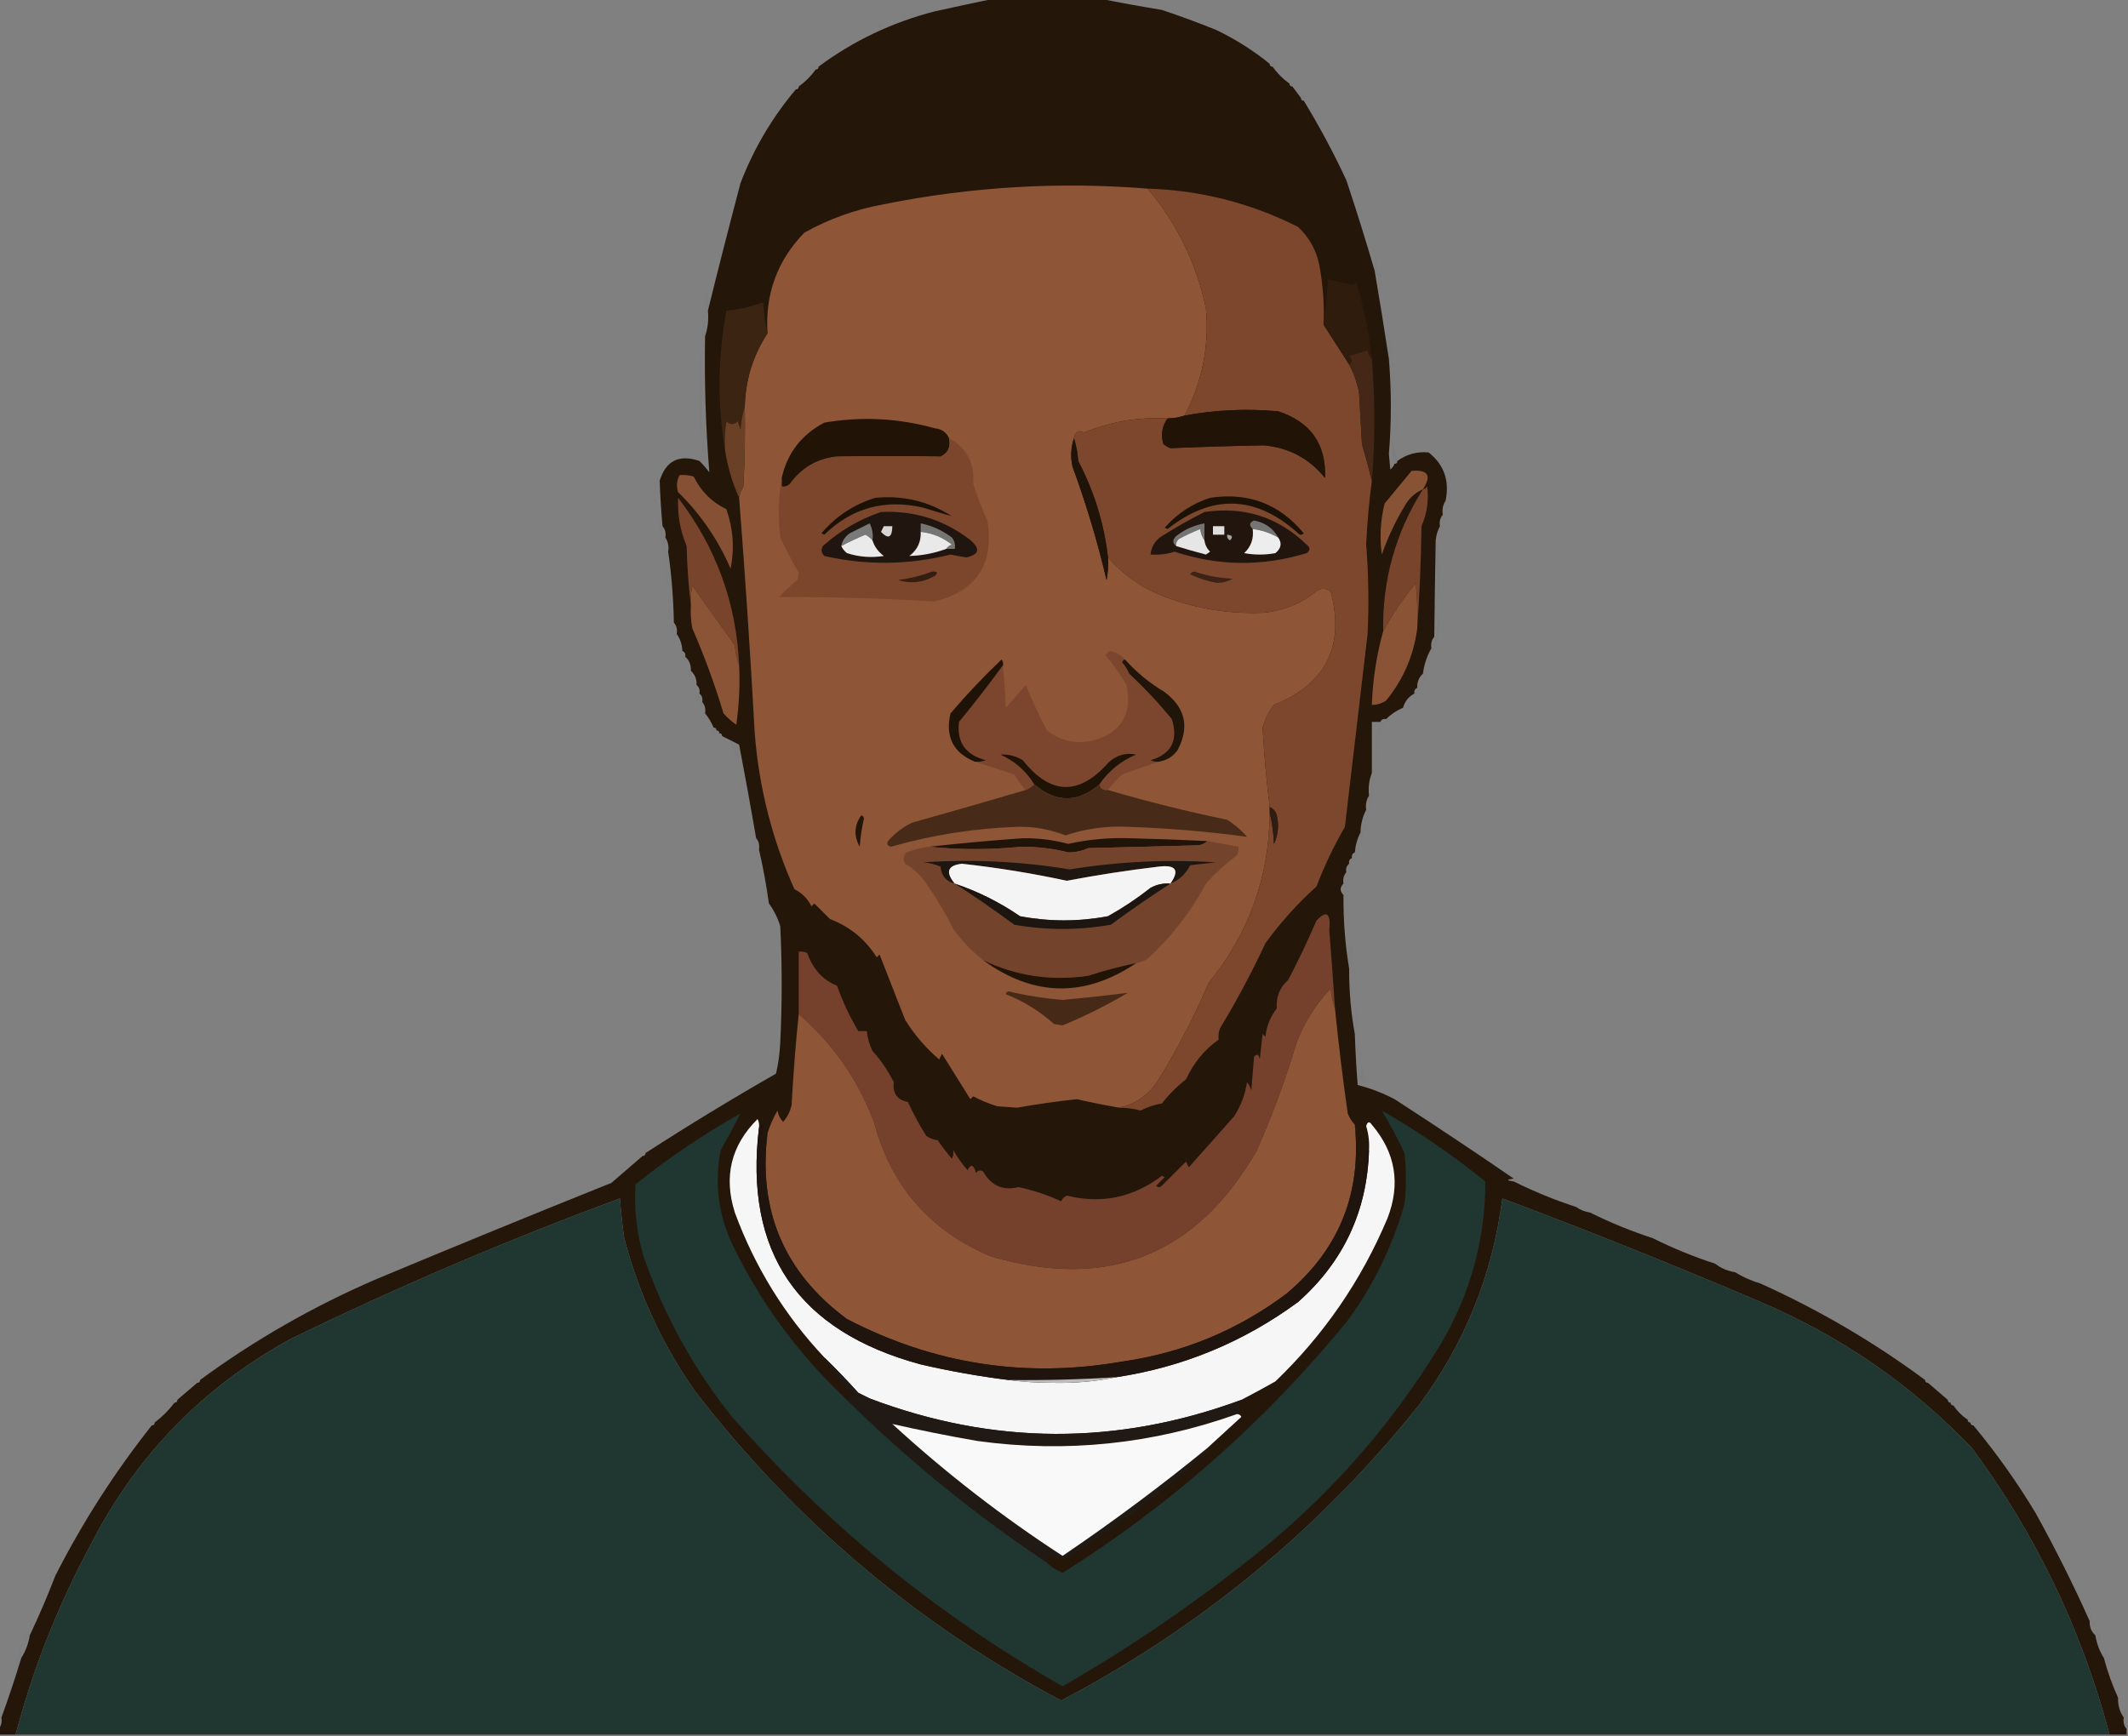 <?xml version="1.0" encoding="UTF-8"?>
<!DOCTYPE svg PUBLIC "-//W3C//DTD SVG 1.1//EN" "http://www.w3.org/Graphics/SVG/1.1/DTD/svg11.dtd">
<svg xmlns="http://www.w3.org/2000/svg" version="1.1" width="750px" height="612px" style="shape-rendering:geometricPrecision; text-rendering:geometricPrecision; image-rendering:optimizeQuality; fill-rule:evenodd; clip-rule:evenodd" xmlns:xlink="http://www.w3.org/1999/xlink">
<rect width="100%" height="100%" fill="#808080" stroke="none"/>
<g><path style="opacity:0.98" fill="#221407" d="M 350.5,-0.5 C 362.833,-0.5 375.167,-0.5 387.5,-0.5C 394.684,0.935 402.018,2.268 409.5,3.5C 415.824,5.611 422.158,7.944 428.5,10.5C 435.303,13.736 441.637,17.736 447.5,22.5C 447.5,23.167 447.833,23.5 448.5,23.5C 450.167,25.833 452.167,27.833 454.5,29.5C 454.5,30.167 454.833,30.5 455.5,30.5C 456.512,31.872 457.512,33.205 458.5,34.5C 458.5,35.167 458.833,35.5 459.5,35.5C 465.04,44.582 470.04,53.915 474.5,63.5C 478.065,74.19 481.398,84.856 484.5,95.5C 486.276,105.948 487.943,116.281 489.5,126.5C 490.43,137.675 490.43,148.842 489.5,160C 489.667,161.833 489.833,163.667 490,165.5C 490.717,164.956 491.217,164.289 491.5,163.5C 492.167,163.5 492.5,163.167 492.5,162.5C 495.762,160.12 499.429,159.12 503.5,159.5C 508.93,163.768 510.93,169.435 509.5,176.5C 508.549,177.919 508.216,179.585 508.5,181.5C 507.566,182.568 507.232,183.901 507.5,185.5C 506.698,186.952 506.198,188.618 506,190.5C 505.792,201.977 505.625,213.311 505.5,224.5C 504.566,225.568 504.232,226.901 504.5,228.5C 502.928,231.215 501.928,234.215 501.5,237.5C 500.069,238.78 499.402,240.447 499.5,242.5C 498.662,242.842 498.328,243.508 498.5,244.5C 496.457,245.579 495.124,247.246 494.5,249.5C 492.205,250.475 490.205,251.808 488.5,253.5C 487.508,253.328 486.842,253.662 486.5,254.5C 485.5,254.5 484.5,254.5 483.5,254.5C 483.5,260.5 483.5,266.5 483.5,272.5C 482.527,274.948 482.194,277.615 482.5,280.5C 481.549,281.919 481.216,283.585 481.5,285.5C 480.232,287.905 479.565,290.572 479.5,293.5C 478.388,295.599 477.721,297.933 477.5,300.5C 476.662,300.842 476.328,301.508 476.5,302.5C 475.662,302.842 475.328,303.508 475.5,304.5C 474.596,305.209 474.263,306.209 474.5,307.5C 473.566,308.568 473.232,309.901 473.5,311.5C 472.167,312.833 472.167,314.167 473.5,315.5C 473.419,324.372 474.085,333.039 475.5,341.5C 475.461,349.374 476.128,357.04 477.5,364.5C 477.701,370.509 478.034,376.509 478.5,382.5C 483,383.649 487.333,385.315 491.5,387.5C 506.408,397.158 520.408,406.491 533.5,415.5C 530.833,415.833 530.833,416.167 533.5,416.5C 540.538,420.012 547.871,423.012 555.5,425.5C 556.93,426.537 558.597,427.204 560.5,427.5C 567.538,431.012 574.871,434.012 582.5,436.5C 589.538,440.012 596.871,443.012 604.5,445.5C 606.509,447.065 608.843,448.065 611.5,448.5C 614.256,450.204 617.256,451.537 620.5,452.5C 641.08,461.787 660.414,473.12 678.5,486.5C 678.5,487.167 678.833,487.5 679.5,487.5C 681.808,489.471 684.142,491.471 686.5,493.5C 686.5,494.167 686.833,494.5 687.5,494.5C 687.5,495.167 687.833,495.5 688.5,495.5C 689.833,497.5 691.5,499.167 693.5,500.5C 693.5,501.167 693.833,501.5 694.5,501.5C 694.5,502.167 694.833,502.5 695.5,502.5C 703.643,512.301 710.976,522.634 717.5,533.5C 724.38,545.927 730.713,558.593 736.5,571.5C 736.402,573.553 737.069,575.22 738.5,576.5C 738.98,579.443 739.98,582.11 741.5,584.5C 742.792,589.382 744.459,594.048 746.5,598.5C 746.41,601.152 747.076,603.485 748.5,605.5C 748.232,607.099 748.566,608.432 749.5,609.5C 749.5,610.167 749.5,610.833 749.5,611.5C 747.5,611.5 745.5,611.5 743.5,611.5C 733.737,574.644 717.57,540.977 695,510.5C 673.747,488.262 648.914,471.096 620.5,459C 590.41,446.139 560.077,433.972 529.5,422.5C 526.026,449.427 516.192,473.76 500,495.5C 465.145,539.04 423.145,573.707 374,599.5C 323.251,572.584 280.251,536.251 245,490.5C 233.444,474.052 225.111,456.052 220,436.5C 219.335,431.844 218.835,427.177 218.5,422.5C 179.055,437.053 140.388,453.553 102.5,472C 71.561,488.939 48.061,513.105 32,544.5C 20.509,565.81 11.676,588.143 5.5,611.5C 3.5,611.5 1.5,611.5 -0.5,611.5C -0.5,610.833 -0.5,610.167 -0.5,609.5C 0.434,608.432 0.768,607.099 0.5,605.5C 3.006,598.647 5.34,591.647 7.5,584.5C 9.02,582.11 10.02,579.443 10.5,576.5C 13.742,569.673 16.742,562.673 19.5,555.5C 29.074,536.682 40.407,519.015 53.5,502.5C 54.167,502.5 54.5,502.167 54.5,501.5C 57.167,499.5 59.5,497.167 61.5,494.5C 62.167,494.5 62.5,494.167 62.5,493.5C 64.859,491.471 67.192,489.471 69.5,487.5C 70.167,487.5 70.5,487.167 70.5,486.5C 89.705,472.389 110.371,460.556 132.5,451C 160.086,439.471 187.753,428.138 215.5,417C 219.198,413.826 222.865,410.659 226.5,407.5C 227.167,407.5 227.5,407.167 227.5,406.5C 242.592,396.735 257.926,387.401 273.5,378.5C 274.323,375.023 274.823,371.356 275,367.5C 275.667,353.833 275.667,340.167 275,326.5C 274.111,323.611 272.778,320.945 271,318.5C 270.093,311.984 268.926,305.651 267.5,299.5C 267.768,297.901 267.434,296.568 266.5,295.5C 264.589,284.356 262.589,273.356 260.5,262.5C 258.574,261.514 256.574,260.514 254.5,259.5C 254.5,258.833 254.167,258.5 253.5,258.5C 253.5,257.833 253.167,257.5 252.5,257.5C 252.5,256.833 252.167,256.5 251.5,256.5C 250.737,254.632 249.737,252.965 248.5,251.5C 248.768,249.901 248.434,248.568 247.5,247.5C 247.737,246.209 247.404,245.209 246.5,244.5C 246.737,243.209 246.404,242.209 245.5,241.5C 245.598,239.447 244.931,237.78 243.5,236.5C 243.598,234.447 242.931,232.78 241.5,231.5C 241.672,230.508 241.338,229.842 240.5,229.5C 240.405,227.214 239.738,225.214 238.5,223.5C 238.768,221.901 238.434,220.568 237.5,219.5C 237.345,210.978 236.678,202.644 235.5,194.5C 235.784,192.585 235.451,190.919 234.5,189.5C 234.768,187.901 234.434,186.568 233.5,185.5C 233.02,180.178 232.687,174.845 232.5,169.5C 234.671,162.414 239.337,160.081 246.5,162.5C 247.731,163.718 248.898,165.051 250,166.5C 248.724,150.57 248.224,134.57 248.5,118.5C 249.477,115.713 249.81,112.713 249.5,109.5C 253.18,94.596 257.014,79.596 261,64.5C 265.703,52.33 272.203,41.33 280.5,31.5C 281.167,31.5 281.5,31.167 281.5,30.5C 283.833,28.833 285.833,26.833 287.5,24.5C 288.167,24.5 288.5,24.167 288.5,23.5C 300.803,14.35 314.47,7.85 329.5,4C 336.621,2.411 343.621,0.911 350.5,-0.5 Z"/></g>
<g><path style="opacity:0.012" fill="#000000" d="M 409.5,3.5 C 410.251,2.427 411.251,2.26 412.5,3C 411.552,3.483 410.552,3.649 409.5,3.5 Z"/></g>
<g><path style="opacity:0.008" fill="#190200" d="M 413.5,4.5 C 414.251,3.427 415.251,3.26 416.5,4C 415.552,4.483 414.552,4.649 413.5,4.5 Z"/></g>
<g><path style="opacity:0.016" fill="#2e0500" d="M 320.5,5.5 C 320.897,4.475 321.563,4.308 322.5,5C 321.906,5.464 321.239,5.631 320.5,5.5 Z"/></g>
<g><path style="opacity:0.016" fill="#2e0500" d="M 317.5,6.5 C 317.897,5.475 318.563,5.308 319.5,6C 318.906,6.464 318.239,6.631 317.5,6.5 Z"/></g>
<g><path style="opacity:0.016" fill="#2e0500" d="M 309.5,9.5 C 309.897,8.475 310.563,8.308 311.5,9C 310.906,9.464 310.239,9.631 309.5,9.5 Z"/></g>
<g><path style="opacity:0.01" fill="#000000" d="M 428.5,10.5 C 428.897,9.475 429.563,9.308 430.5,10C 429.906,10.464 429.239,10.631 428.5,10.5 Z"/></g>
<g><path style="opacity:0.016" fill="#000000" d="M 431.5,10.5 C 432.833,11.167 432.833,11.167 431.5,10.5 Z"/></g>
<g><path style="opacity:0.016" fill="#000000" d="M 301.5,12.5 C 302.833,13.167 302.833,13.167 301.5,12.5 Z"/></g>
<g><path style="opacity:0.016" fill="#000000" d="M 299.5,13.5 C 300.833,14.167 300.833,14.167 299.5,13.5 Z"/></g>
<g><path style="opacity:0.007" fill="#000000" d="M 447.5,22.5 C 448.497,21.288 449.497,21.454 450.5,23C 449.906,23.464 449.239,23.631 448.5,23.5C 447.833,23.5 447.5,23.167 447.5,22.5 Z"/></g>
<g><path style="opacity:0.008" fill="#000000" d="M 288.5,23.5 C 287.833,23.5 287.5,23.833 287.5,24.5C 285.025,24.253 285.025,23.587 287.5,22.5C 288.107,22.624 288.44,22.957 288.5,23.5 Z"/></g>
<g><path style="opacity:0.008" fill="#000000" d="M 455.5,30.5 C 454.833,30.5 454.5,30.167 454.5,29.5C 454.747,27.025 455.413,27.025 456.5,29.5C 456.376,30.107 456.043,30.44 455.5,30.5 Z"/></g>
<g><path style="opacity:0.008" fill="#000000" d="M 281.5,30.5 C 280.833,30.5 280.5,30.833 280.5,31.5C 279.287,30.503 279.454,29.503 281,28.5C 281.464,29.094 281.631,29.761 281.5,30.5 Z"/></g>
<g><path style="opacity:0.007" fill="#120000" d="M 459.5,35.5 C 458.833,35.5 458.5,35.167 458.5,34.5C 458.747,32.025 459.413,32.025 460.5,34.5C 460.376,35.107 460.043,35.44 459.5,35.5 Z"/></g>
<g><path style="opacity:0.014" fill="#000000" d="M 475.5,63.5 C 475.167,63.5 474.833,63.5 474.5,63.5C 474.833,60.833 475.167,60.833 475.5,63.5 Z"/></g>
<g><path style="opacity:0.016" fill="#2e0500" d="M 475.5,63.5 C 476.525,63.897 476.692,64.563 476,65.5C 475.536,64.906 475.369,64.239 475.5,63.5 Z"/></g>
<g><path style="opacity:1" fill="#8e5537" d="M 404.5,66.5 C 414.777,78.723 421.611,92.723 425,108.5C 426.249,121.934 423.749,134.6 417.5,146.5C 415.565,147.15 413.565,147.483 411.5,147.5C 401.242,146.96 391.408,148.626 382,152.5C 380.149,151.463 378.983,152.13 378.5,154.5C 377.42,157.743 377.253,161.076 378,164.5C 382.814,177.606 386.814,190.939 390,204.5C 390.497,201.854 390.664,199.187 390.5,196.5C 395.673,202.439 402.006,206.939 409.5,210C 421.104,214.539 433.104,216.539 445.5,216C 452.666,215.249 458.999,212.582 464.5,208C 466.112,207.28 467.612,207.446 469,208.5C 474.043,227.748 467.376,241.081 449,248.5C 447.139,250.888 445.806,253.554 445,256.5C 445.542,266.104 446.376,275.437 447.5,284.5C 447.5,285.167 447.5,285.833 447.5,286.5C 447.367,309.038 440.2,329.038 426,346.5C 421.08,357.961 415.413,368.961 409,379.5C 405.61,385.43 400.776,389.096 394.5,390.5C 389.476,389.629 384.476,388.629 379.5,387.5C 372.422,388.259 365.422,389.259 358.5,390.5C 356.167,390.333 353.833,390.167 351.5,390C 348.546,389.094 345.713,387.927 343,386.5C 342.667,386.833 342.333,387.167 342,387.5C 338.667,382.167 335.333,376.833 332,371.5C 331.667,372.167 331.333,372.833 331,373.5C 326.224,369.399 322.224,364.732 319,359.5C 316.018,351.877 313.018,344.21 310,336.5C 309.667,336.833 309.333,337.167 309,337.5C 304.979,331.141 299.479,326.641 292.5,324C 290.667,322.167 288.833,320.333 287,318.5C 286.667,318.833 286.333,319.167 286,319.5C 284.667,316.833 282.667,314.833 280,313.5C 272.17,296.029 267.503,277.695 266,258.5C 264.486,230.782 262.652,203.115 260.5,175.5C 260.709,174.078 261.209,172.745 262,171.5C 262.5,162.173 262.666,152.839 262.5,143.5C 262.694,134.054 265.36,125.388 270.5,117.5C 269.605,103.679 273.938,91.846 283.5,82C 292.242,77.143 301.576,73.81 311.5,72C 342.244,65.823 373.244,63.989 404.5,66.5 Z"/></g>
<g><path style="opacity:1" fill="#7d472e" d="M 404.5,66.5 C 423.188,67.088 440.854,71.588 457.5,80C 461.423,83.677 463.923,88.177 465,93.5C 466.288,100.437 466.788,107.437 466.5,114.5C 469.474,119.149 472.474,123.816 475.5,128.5C 477.154,131.628 478.321,134.961 479,138.5C 479.333,144.5 479.667,150.5 480,156.5C 481.282,160.84 482.449,165.173 483.5,169.5C 482.519,176.955 481.852,184.455 481.5,192C 482.333,202.495 482.5,212.995 482,223.5C 479.333,246.175 476.667,268.841 474,291.5C 470.086,298.254 466.752,305.254 464,312.5C 457.291,318.542 451.291,325.208 446,332.5C 441.142,342.889 435.809,352.889 430,362.5C 429.51,363.793 429.343,365.127 429.5,366.5C 424.53,369.995 420.696,374.661 418,380.5C 414.79,383.009 411.957,385.842 409.5,389C 406.819,389.458 404.319,390.291 402,391.5C 399.538,390.841 397.038,390.507 394.5,390.5C 400.776,389.096 405.61,385.43 409,379.5C 415.413,368.961 421.08,357.961 426,346.5C 440.2,329.038 447.367,309.038 447.5,286.5C 448.323,289.977 448.823,293.644 449,297.5C 450.483,294.298 450.817,290.964 450,287.5C 449.623,286.058 448.79,285.058 447.5,284.5C 446.376,275.437 445.542,266.104 445,256.5C 445.806,253.554 447.139,250.888 449,248.5C 467.376,241.081 474.043,227.748 469,208.5C 467.612,207.446 466.112,207.28 464.5,208C 458.999,212.582 452.666,215.249 445.5,216C 433.104,216.539 421.104,214.539 409.5,210C 402.006,206.939 395.673,202.439 390.5,196.5C 389.123,184.535 385.623,173.201 380,162.5C 379.817,159.635 379.317,156.969 378.5,154.5C 378.983,152.13 380.149,151.463 382,152.5C 391.408,148.626 401.242,146.96 411.5,147.5C 409.568,150.177 409.068,153.177 410,156.5C 410.75,157.126 411.584,157.626 412.5,158C 423.49,157.525 434.49,157.191 445.5,157C 454.31,157.821 461.477,161.654 467,168.5C 467.441,156.592 461.941,148.759 450.5,145C 439.312,143.987 428.312,144.487 417.5,146.5C 423.749,134.6 426.249,121.934 425,108.5C 421.611,92.723 414.777,78.723 404.5,66.5 Z"/></g>
<g><path style="opacity:0.012" fill="#190200" d="M 256.5,71.5 C 257.573,72.251 257.74,73.251 257,74.5C 256.517,73.552 256.351,72.552 256.5,71.5 Z"/></g>
<g><path style="opacity:0.012" fill="#150200" d="M 485.5,95.5 C 485.167,95.5 484.833,95.5 484.5,95.5C 484.833,90.167 485.167,90.167 485.5,95.5 Z"/></g>
<g><path style="opacity:0.008" fill="#150200" d="M 485.5,95.5 C 486.598,96.601 486.765,97.934 486,99.5C 485.51,98.207 485.343,96.873 485.5,95.5 Z"/></g>
<g><path style="opacity:0.01" fill="#150200" d="M 486.5,100.5 C 487.598,101.601 487.765,102.934 487,104.5C 486.51,103.207 486.343,101.873 486.5,100.5 Z"/></g>
<g><path style="opacity:0.016" fill="#260500" d="M 249.5,109.5 C 248.378,107.712 248.211,105.712 249,103.5C 249.495,105.473 249.662,107.473 249.5,109.5 Z"/></g>
<g><path style="opacity:1" fill="#301c0d" d="M 483.5,126.5 C 482.732,125.737 482.232,124.737 482,123.5C 479.853,124.113 477.686,124.779 475.5,125.5C 476.653,126.687 476.653,127.687 475.5,128.5C 472.474,123.816 469.474,119.149 466.5,114.5C 467.327,109.349 467.827,104.016 468,98.5C 471,99.167 474,99.833 477,100.5C 477.333,100.167 477.667,99.833 478,99.5C 480.666,108.315 482.499,117.315 483.5,126.5 Z"/></g>
<g><path style="opacity:0.01" fill="#0f0100" d="M 248.5,118.5 C 248.167,118.5 247.833,118.5 247.5,118.5C 247.833,107.833 248.167,107.833 248.5,118.5 Z"/></g>
<g><path style="opacity:0.009" fill="#140200" d="M 490.5,126.5 C 490.167,126.5 489.833,126.5 489.5,126.5C 489.833,114.5 490.167,114.5 490.5,126.5 Z"/></g>
<g><path style="opacity:1" fill="#3c2413" d="M 270.5,117.5 C 265.36,125.388 262.694,134.054 262.5,143.5C 261.683,145.969 261.183,148.635 261,151.5C 260.667,150.5 260.333,149.5 260,148.5C 258.667,149.833 257.333,149.833 256,148.5C 255.502,151.817 255.335,155.15 255.5,158.5C 252.83,142.29 252.997,125.957 256,109.5C 260.565,109.133 264.898,108.133 269,106.5C 269.177,110.356 269.677,114.023 270.5,117.5 Z"/></g>
<g><path style="opacity:0.016" fill="#240400" d="M 247.5,118.5 C 247.667,130.505 247.5,142.505 247,154.5C 246.174,142.326 246.34,130.326 247.5,118.5 Z"/></g>
<g><path style="opacity:0.01" fill="#150200" d="M 490.5,126.5 C 491.647,130.646 491.814,134.98 491,139.5C 490.501,135.179 490.334,130.846 490.5,126.5 Z"/></g>
<g><path style="opacity:1" fill="#442716" d="M 483.5,126.5 C 484.69,140.991 484.69,155.324 483.5,169.5C 482.449,165.173 481.282,160.84 480,156.5C 479.667,150.5 479.333,144.5 479,138.5C 478.321,134.961 477.154,131.628 475.5,128.5C 476.653,127.687 476.653,126.687 475.5,125.5C 477.686,124.779 479.853,124.113 482,123.5C 482.232,124.737 482.732,125.737 483.5,126.5 Z"/></g>
<g><path style="opacity:0.006" fill="#000000" d="M 491.5,140.5 C 492.648,144.981 492.815,149.648 492,154.5C 491.501,149.845 491.334,145.179 491.5,140.5 Z"/></g>
<g><path style="opacity:1" fill="#211407" d="M 411.5,147.5 C 413.565,147.483 415.565,147.15 417.5,146.5C 428.312,144.487 439.312,143.987 450.5,145C 461.941,148.759 467.441,156.592 467,168.5C 461.477,161.654 454.31,157.821 445.5,157C 434.49,157.191 423.49,157.525 412.5,158C 411.584,157.626 410.75,157.126 410,156.5C 409.068,153.177 409.568,150.177 411.5,147.5 Z"/></g>
<g><path style="opacity:1" fill="#211407" d="M 334.5,154.5 C 335.145,157.547 334.145,159.713 331.5,161C 319.174,160.74 306.841,160.74 294.5,161C 287.785,161.89 282.451,165.057 278.5,170.5C 277.675,171.386 276.675,171.719 275.5,171.5C 275.5,170.5 275.5,169.5 275.5,168.5C 277.475,159.736 282.475,153.236 290.5,149C 303.644,146.734 316.644,147.401 329.5,151C 331.881,151.223 333.547,152.39 334.5,154.5 Z"/></g>
<g><path style="opacity:1" fill="#7c462d" d="M 334.5,154.5 C 340.691,157.873 343.524,163.207 343,170.5C 344.389,174.944 346.056,179.277 348,183.5C 350.466,198.758 344.299,208.258 329.5,212C 311.146,210.925 292.812,210.425 274.5,210.5C 276.53,208.393 278.697,206.393 281,204.5C 281.167,203.667 281.333,202.833 281.5,202C 279.219,197.94 277.053,193.774 275,189.5C 274.179,182.321 274.345,175.321 275.5,168.5C 275.5,169.5 275.5,170.5 275.5,171.5C 276.675,171.719 277.675,171.386 278.5,170.5C 282.451,165.057 287.785,161.89 294.5,161C 306.841,160.74 319.174,160.74 331.5,161C 334.145,159.713 335.145,157.547 334.5,154.5 Z"/></g>
<g><path style="opacity:0.011" fill="#080000" d="M 248.5,162.5 C 247.833,162.5 247.167,162.5 246.5,162.5C 247.799,153.334 248.466,153.334 248.5,162.5 Z"/></g>
<g><path style="opacity:0.016" fill="#000000" d="M 503.5,158.5 C 504.833,159.167 504.833,159.167 503.5,158.5 Z"/></g>
<g><path style="opacity:0.008" fill="#000000" d="M 505.5,159.5 C 506.833,160.167 506.833,160.167 505.5,159.5 Z"/></g>
<g><path style="opacity:1" fill="#6a4027" d="M 262.5,143.5 C 262.666,152.839 262.5,162.173 262,171.5C 261.209,172.745 260.709,174.078 260.5,175.5C 258.072,170.133 256.405,164.466 255.5,158.5C 255.335,155.15 255.502,151.817 256,148.5C 257.333,149.833 258.667,149.833 260,148.5C 260.333,149.5 260.667,150.5 261,151.5C 261.183,148.635 261.683,145.969 262.5,143.5 Z"/></g>
<g><path style="opacity:0.02" fill="#270700" d="M 492.5,162.5 C 491.833,162.5 491.5,162.833 491.5,163.5C 490.366,161.034 490.199,158.367 491,155.5C 491.29,157.92 491.79,160.254 492.5,162.5 Z"/></g>
<g><path style="opacity:0.024" fill="#2a0000" d="M 248.5,162.5 C 249.833,163.167 249.833,163.167 248.5,162.5 Z"/></g>
<g><path style="opacity:1" fill="#885235" d="M 501.5,172.5 C 498.702,173.706 496.535,175.706 495,178.5C 491.761,183.876 489.095,189.542 487,195.5C 486.196,189.431 486.529,183.431 488,177.5C 491.167,173.667 494.333,169.833 497.5,166C 503.322,165.481 504.655,167.647 501.5,172.5 Z"/></g>
<g><path style="opacity:0.016" fill="#260500" d="M 232.5,169.5 C 232.167,169.5 231.833,169.5 231.5,169.5C 231.833,165.5 232.167,165.5 232.5,169.5 Z"/></g>
<g><path style="opacity:0.009" fill="#000000" d="M 231.5,169.5 C 231.665,172.518 231.498,175.518 231,178.5C 230.195,175.304 230.362,172.304 231.5,169.5 Z"/></g>
<g><path style="opacity:1" fill="#865034" d="M 239.5,167.5 C 241.199,167.34 242.866,167.506 244.5,168C 247,173.167 250.833,177 256,179.5C 258.413,186.372 258.913,193.372 257.5,200.5C 253.1,190.27 246.933,181.27 239,173.5C 238.322,171.402 238.489,169.402 239.5,167.5 Z"/></g>
<g><path style="opacity:0.01" fill="#0c0100" d="M 510.5,176.5 C 510.335,173.15 510.502,169.817 511,166.5C 511.808,170.027 511.641,173.36 510.5,176.5 Z"/></g>
<g><path style="opacity:1" fill="#78442c" d="M 499.5,221.5 C 499.666,216.156 499.499,210.823 499,205.5C 494.648,210.887 490.815,216.553 487.5,222.5C 487.187,204.416 491.854,187.749 501.5,172.5C 502.117,172.389 502.617,172.056 503,171.5C 503.629,176.328 502.962,180.995 501,185.5C 500.831,197.674 500.331,209.674 499.5,221.5 Z"/></g>
<g><path style="opacity:0.009" fill="#150200" d="M 509.5,176.5 C 509.833,176.5 510.167,176.5 510.5,176.5C 510.784,178.415 510.451,180.081 509.5,181.5C 509.5,179.833 509.5,178.167 509.5,176.5 Z"/></g>
<g><path style="opacity:1" fill="#79442c" d="M 260.5,234.5 C 259.686,232.369 259.186,230.036 259,227.5C 254,220.5 249,213.5 244,206.5C 243.503,208.81 243.337,211.143 243.5,213.5C 242.671,206.679 242.171,199.679 242,192.5C 239.718,187.088 238.718,181.421 239,175.5C 252.382,192.925 259.548,212.592 260.5,234.5 Z"/></g>
<g><path style="opacity:1" fill="#1c1105" d="M 308.5,175.5 C 318.303,174.559 327.303,176.725 335.5,182C 332.265,181.071 328.932,180.071 325.5,179C 312.009,175.807 300.342,178.973 290.5,188.5C 290.167,188.333 289.833,188.167 289.5,188C 294.706,181.933 301.039,177.766 308.5,175.5 Z"/></g>
<g><path style="opacity:1" fill="#1b1105" d="M 426.5,175.5 C 439.926,173.473 450.926,177.639 459.5,188C 458.833,188.667 458.167,188.667 457.5,188C 442.563,174.581 427.23,174.081 411.5,186.5C 411.167,186.333 410.833,186.167 410.5,186C 414.977,180.992 420.31,177.492 426.5,175.5 Z"/></g>
<g><path style="opacity:1" fill="#21160f" d="M 310.5,180.5 C 321.972,179.935 332.305,183.102 341.5,190C 345.678,193.33 345.345,195.497 340.5,196.5C 338.657,196.221 336.823,195.887 335,195.5C 320.192,199.196 305.359,199.363 290.5,196C 289.483,194.951 289.316,193.784 290,192.5C 296.101,187.04 302.935,183.04 310.5,180.5 Z"/></g>
<g><path style="opacity:1" fill="#21150e" d="M 424.5,180.5 C 438.467,178.434 450.467,182.268 460.5,192C 461.833,193 461.833,194 460.5,195C 444.893,199.755 429.393,199.588 414,194.5C 411.23,195.348 408.397,195.681 405.5,195.5C 405.744,192.737 407.077,190.571 409.5,189C 414.411,185.903 419.411,183.069 424.5,180.5 Z"/></g>
<g><path style="opacity:0.009" fill="#0a0000" d="M 232.5,185.5 C 231.378,183.712 231.211,181.712 232,179.5C 232.495,181.473 232.662,183.473 232.5,185.5 Z"/></g>
<g><path style="opacity:0.008" fill="#170200" d="M 508.5,181.5 C 508.833,181.5 509.167,181.5 509.5,181.5C 509.768,183.099 509.434,184.432 508.5,185.5C 508.5,184.167 508.5,182.833 508.5,181.5 Z"/></g>
<g><path style="opacity:1" fill="#201408" d="M 378.5,154.5 C 379.317,156.969 379.817,159.635 380,162.5C 385.623,173.201 389.123,184.535 390.5,196.5C 390.664,199.187 390.497,201.854 390,204.5C 386.814,190.939 382.814,177.606 378,164.5C 377.253,161.076 377.42,157.743 378.5,154.5 Z"/></g>
<g><path style="opacity:1" fill="#757474" d="M 424.5,190.5 C 423.71,189.391 423.21,188.058 423,186.5C 420.455,187.522 417.955,188.688 415.5,190C 414.748,190.671 414.414,191.504 414.5,192.5C 413.209,191.458 413.209,190.292 414.5,189C 417.48,186.676 420.813,185.176 424.5,184.5C 424.5,186.5 424.5,188.5 424.5,190.5 Z"/></g>
<g><path style="opacity:1" fill="#dfdede" d="M 427.5,185.5 C 428.833,185.5 430.167,185.5 431.5,185.5C 431.5,186.5 431.5,187.5 431.5,188.5C 430.167,188.5 428.833,188.5 427.5,188.5C 427.5,187.5 427.5,186.5 427.5,185.5 Z"/></g>
<g><path style="opacity:1" fill="#757574" d="M 450.5,189.5 C 447.715,187.905 444.715,186.905 441.5,186.5C 440.15,185.176 440.317,184.176 442,183.5C 445.884,184.246 448.717,186.246 450.5,189.5 Z"/></g>
<g><path style="opacity:1" fill="#d7d6d5" d="M 311.5,185.5 C 312.5,185.5 313.5,185.5 314.5,185.5C 314.426,189.541 313.093,190.208 310.5,187.5C 310.863,186.817 311.196,186.15 311.5,185.5 Z"/></g>
<g><path style="opacity:1" fill="#757574" d="M 333.5,193.5 C 333.918,192.778 334.584,192.278 335.5,192C 332.269,189.442 328.602,187.942 324.5,187.5C 324.5,186.5 324.5,185.5 324.5,184.5C 328.522,185.343 332.188,187.01 335.5,189.5C 336.429,190.689 336.762,192.022 336.5,193.5C 335.5,193.5 334.5,193.5 333.5,193.5 Z"/></g>
<g><path style="opacity:1" fill="#eeeded" d="M 441.5,186.5 C 444.715,186.905 447.715,187.905 450.5,189.5C 451.887,191.489 451.553,193.322 449.5,195C 445.833,195.667 442.167,195.667 438.5,195C 440.93,192.695 441.93,189.862 441.5,186.5 Z"/></g>
<g><path style="opacity:0.012" fill="#170200" d="M 232.5,185.5 C 232.833,185.5 233.167,185.5 233.5,185.5C 233.5,186.833 233.5,188.167 233.5,189.5C 232.566,188.432 232.232,187.099 232.5,185.5 Z"/></g>
<g><path style="opacity:1" fill="#7a7a7a" d="M 307.5,190.5 C 306.844,189.722 306.011,189.056 305,188.5C 302.08,189.711 299.247,191.044 296.5,192.5C 296.859,190.629 297.859,189.129 299.5,188C 301.833,186.833 304.167,185.667 306.5,184.5C 307.466,186.396 307.799,188.396 307.5,190.5 Z"/></g>
<g><path style="opacity:1" fill="#e6e6e6" d="M 424.5,190.5 C 424.703,192.044 425.37,193.378 426.5,194.5C 426,194.833 425.5,195.167 425,195.5C 421.459,194.574 417.959,193.574 414.5,192.5C 414.414,191.504 414.748,190.671 415.5,190C 417.955,188.688 420.455,187.522 423,186.5C 423.21,188.058 423.71,189.391 424.5,190.5 Z"/></g>
<g><path style="opacity:0.009" fill="#150200" d="M 507.5,185.5 C 507.833,185.5 508.167,185.5 508.5,185.5C 508.167,192.167 507.833,192.167 507.5,185.5 Z"/></g>
<g><path style="opacity:1" fill="#eaeaea" d="M 307.5,190.5 C 308.203,192.716 309.536,194.549 311.5,196C 307.095,196.696 302.761,196.363 298.5,195C 297.619,194.292 296.953,193.458 296.5,192.5C 299.247,191.044 302.08,189.711 305,188.5C 306.011,189.056 306.844,189.722 307.5,190.5 Z"/></g>
<g><path style="opacity:1" fill="#e9e9e9" d="M 324.5,187.5 C 328.602,187.942 332.269,189.442 335.5,192C 334.584,192.278 333.918,192.778 333.5,193.5C 329.276,195.045 324.943,195.878 320.5,196C 323.321,193.859 324.654,191.025 324.5,187.5 Z"/></g>
<g><path style="opacity:1" fill="#a5a3a2" d="M 432.5,188.5 C 434.337,188.639 434.67,189.306 433.5,190.5C 432.702,190.043 432.369,189.376 432.5,188.5 Z"/></g>
<g><path style="opacity:0.009" fill="#150200" d="M 233.5,189.5 C 233.833,189.5 234.167,189.5 234.5,189.5C 234.5,191.167 234.5,192.833 234.5,194.5C 233.549,193.081 233.216,191.415 233.5,189.5 Z"/></g>
<g><path style="opacity:0.016" fill="#2d0500" d="M 506.5,191.5 C 507.655,198.321 507.821,205.321 507,212.5C 506.5,205.508 506.334,198.508 506.5,191.5 Z"/></g>
<g><path style="opacity:0.011" fill="#110100" d="M 234.5,194.5 C 234.833,194.5 235.167,194.5 235.5,194.5C 235.167,213.167 234.833,213.167 234.5,194.5 Z"/></g>
<g><path style="opacity:1" fill="#341e11" d="M 328.5,201.5 C 330.379,201.393 330.712,201.893 329.5,203C 325.363,205.392 321.03,205.892 316.5,204.5C 320.745,203.935 324.745,202.935 328.5,201.5 Z"/></g>
<g><path style="opacity:1" fill="#3c2315" d="M 419.5,202.5 C 419.735,201.903 420.235,201.57 421,201.5C 425.368,202.986 429.868,203.819 434.5,204C 432.801,204.958 430.967,205.458 429,205.5C 425.688,204.926 422.522,203.926 419.5,202.5 Z"/></g>
<g><path style="opacity:1" fill="#8a5336" d="M 499.5,221.5 C 498.253,231.084 494.586,239.584 488.5,247C 486.975,248.009 485.308,248.509 483.5,248.5C 483.813,239.641 485.146,230.974 487.5,222.5C 490.815,216.553 494.648,210.887 499,205.5C 499.499,210.823 499.666,216.156 499.5,221.5 Z"/></g>
<g><path style="opacity:1" fill="#8c5436" d="M 260.5,234.5 C 260.83,241.532 260.497,248.532 259.5,255.5C 257.851,254.352 256.351,253.019 255,251.5C 251.932,241.297 248.265,231.297 244,221.5C 243.503,218.854 243.336,216.187 243.5,213.5C 243.337,211.143 243.503,208.81 244,206.5C 249,213.5 254,220.5 259,227.5C 259.186,230.036 259.686,232.369 260.5,234.5 Z"/></g>
<g><path style="opacity:0.01" fill="#080000" d="M 235.5,209.5 C 236.638,212.304 236.805,215.304 236,218.5C 235.502,215.518 235.335,212.518 235.5,209.5 Z"/></g>
<g><path style="opacity:0.016" fill="#240400" d="M 506.5,224.5 C 506.336,221.813 506.503,219.146 507,216.5C 507.801,219.367 507.634,222.034 506.5,224.5 Z"/></g>
<g><path style="opacity:0.012" fill="#170200" d="M 237.5,219.5 C 237.5,220.833 237.5,222.167 237.5,223.5C 236.167,222.167 236.167,220.833 237.5,219.5 Z"/></g>
<g><path style="opacity:0.016" fill="#260500" d="M 237.5,223.5 C 237.833,223.5 238.167,223.5 238.5,223.5C 238.167,227.5 237.833,227.5 237.5,223.5 Z"/></g>
<g><path style="opacity:0.012" fill="#170200" d="M 505.5,224.5 C 505.833,224.5 506.167,224.5 506.5,224.5C 506.768,226.099 506.434,227.432 505.5,228.5C 505.5,227.167 505.5,225.833 505.5,224.5 Z"/></g>
<g><path style="opacity:0.02" fill="#210100" d="M 504.5,228.5 C 504.833,228.5 505.167,228.5 505.5,228.5C 505.167,232.5 504.833,232.5 504.5,228.5 Z"/></g>
<g><path style="opacity:0.008" fill="#190000" d="M 240.5,229.5 C 240.5,230.167 240.5,230.833 240.5,231.5C 239.167,230.833 239.167,230.167 240.5,229.5 Z"/></g>
<g><path style="opacity:1" fill="#7c462e" d="M 396.5,232.5 C 395.957,232.56 395.624,232.893 395.5,233.5C 396.531,234.7 397.365,236.034 398,237.5C 403.367,242.532 408.367,247.865 413,253.5C 415.336,260.999 412.836,265.832 405.5,268C 406.448,268.483 407.448,268.649 408.5,268.5C 404.26,269.93 399.927,271.43 395.5,273C 393.627,274.704 391.96,276.537 390.5,278.5C 388.821,278.715 387.821,278.048 387.5,276.5C 390.774,271.73 395.107,268.23 400.5,266C 396.671,265.242 393.338,266.242 390.5,269C 380.183,280.561 370.183,280.228 360.5,268C 357.976,266.487 355.309,265.82 352.5,266C 357.634,268.306 361.634,271.806 364.5,276.5C 363.71,277.401 362.71,278.068 361.5,278.5C 359.998,276.825 358.665,274.992 357.5,273C 352.712,271.457 348.046,269.957 343.5,268.5C 344.873,268.657 346.207,268.49 347.5,268C 340.334,266.186 337.167,261.686 338,254.5C 343.413,247.933 348.579,241.267 353.5,234.5C 353.939,239.466 354.272,244.466 354.5,249.5C 356.833,246.833 359.167,244.167 361.5,241.5C 363.697,246.857 366.197,252.19 369,257.5C 373.861,261.284 379.361,262.451 385.5,261C 395.356,258.128 399.189,251.628 397,241.5C 394.888,237.722 392.388,234.222 389.5,231C 390,230.5 390.5,230 391,229.5C 393.326,229.88 395.159,230.88 396.5,232.5 Z"/></g>
<g><path style="opacity:0.012" fill="#000000" d="M 240.5,231.5 C 240.833,231.5 241.167,231.5 241.5,231.5C 241.167,234.167 240.833,234.167 240.5,231.5 Z"/></g>
<g><path style="opacity:0.012" fill="#1e0300" d="M 503.5,232.5 C 504.525,232.897 504.692,233.563 504,234.5C 503.536,233.906 503.369,233.239 503.5,232.5 Z"/></g>
<g><path style="opacity:0.004" fill="#1e0300" d="M 242.5,236.5 C 241.475,236.103 241.308,235.437 242,234.5C 242.464,235.094 242.631,235.761 242.5,236.5 Z"/></g>
<g><path style="opacity:0.008" fill="#190000" d="M 502.5,237.5 C 502.369,236.761 502.536,236.094 503,235.5C 503.692,236.437 503.525,237.103 502.5,237.5 Z"/></g>
<g><path style="opacity:0.012" fill="#1e0300" d="M 242.5,236.5 C 242.833,236.5 243.167,236.5 243.5,236.5C 243.167,239.167 242.833,239.167 242.5,236.5 Z"/></g>
<g><path style="opacity:0.014" fill="#000000" d="M 501.5,237.5 C 501.833,237.5 502.167,237.5 502.5,237.5C 502.167,240.167 501.833,240.167 501.5,237.5 Z"/></g>
<g><path style="opacity:0.014" fill="#000000" d="M 245.5,241.5 C 245.631,242.239 245.464,242.906 245,243.5C 244.308,242.563 244.475,241.897 245.5,241.5 Z"/></g>
<g><path style="opacity:0.004" fill="#1e0300" d="M 500.5,242.5 C 500.369,241.761 500.536,241.094 501,240.5C 501.692,241.437 501.525,242.103 500.5,242.5 Z"/></g>
<g><path style="opacity:1" fill="#211408" d="M 396.5,232.5 C 400.544,237.031 405.211,240.865 410.5,244C 417.819,249.569 419.319,256.402 415,264.5C 413.362,266.734 411.195,268.067 408.5,268.5C 407.448,268.649 406.448,268.483 405.5,268C 412.836,265.832 415.336,260.999 413,253.5C 408.367,247.865 403.367,242.532 398,237.5C 397.365,236.034 396.531,234.7 395.5,233.5C 395.624,232.893 395.957,232.56 396.5,232.5 Z"/></g>
<g><path style="opacity:0.004" fill="#190000" d="M 499.5,242.5 C 499.833,242.5 500.167,242.5 500.5,242.5C 500.672,243.492 500.338,244.158 499.5,244.5C 499.5,243.833 499.5,243.167 499.5,242.5 Z"/></g>
<g><path style="opacity:1" fill="#1f1307" d="M 353.5,234.5 C 348.579,241.267 343.413,247.933 338,254.5C 337.167,261.686 340.334,266.186 347.5,268C 346.207,268.49 344.873,268.657 343.5,268.5C 335.92,265.34 333.086,259.673 335,251.5C 340.69,244.812 346.69,238.478 353,232.5C 353.464,233.094 353.631,233.761 353.5,234.5 Z"/></g>
<g><path style="opacity:0.016" fill="#000000" d="M 498.5,244.5 C 498.833,244.5 499.167,244.5 499.5,244.5C 499.315,245.17 498.981,245.17 498.5,244.5 Z"/></g>
<g><path style="opacity:0.008" fill="#190200" d="M 246.5,244.5 C 246.5,245.5 246.5,246.5 246.5,247.5C 245.167,246.5 245.167,245.5 246.5,244.5 Z"/></g>
<g><path style="opacity:0.008" fill="#170200" d="M 246.5,247.5 C 246.833,247.5 247.167,247.5 247.5,247.5C 247.5,248.833 247.5,250.167 247.5,251.5C 246.566,250.432 246.232,249.099 246.5,247.5 Z"/></g>
<g><path style="opacity:0.016" fill="#3f0000" d="M 494.5,249.5 C 495.833,250.167 495.833,250.167 494.5,249.5 Z"/></g>
<g><path style="opacity:0.008" fill="#1e0300" d="M 247.5,251.5 C 247.833,251.5 248.167,251.5 248.5,251.5C 248.167,254.167 247.833,254.167 247.5,251.5 Z"/></g>
<g><path style="opacity:0.01" fill="#000000" d="M 488.5,254.5 C 488.5,254.167 488.5,253.833 488.5,253.5C 491.167,253.833 491.167,254.167 488.5,254.5 Z"/></g>
<g><path style="opacity:0.014" fill="#000000" d="M 486.5,255.5 C 486.5,255.167 486.5,254.833 486.5,254.5C 487.167,254.5 487.833,254.5 488.5,254.5C 488.158,255.338 487.492,255.672 486.5,255.5 Z"/></g>
<g><path style="opacity:0.007" fill="#000000" d="M 251.5,256.5 C 252.167,256.5 252.5,256.833 252.5,257.5C 253.167,257.5 253.5,257.833 253.5,258.5C 254.167,258.5 254.5,258.833 254.5,259.5C 252.732,260.507 251.399,259.841 250.5,257.5C 250.624,256.893 250.957,256.56 251.5,256.5 Z"/></g>
<g><path style="opacity:0.012" fill="#1b0200" d="M 260.5,262.5 C 260.663,264.857 260.497,267.19 260,269.5C 259.933,266.953 259.099,264.786 257.5,263C 258.448,262.517 259.448,262.351 260.5,262.5 Z"/></g>
<g><path style="opacity:0.01" fill="#190200" d="M 486.5,255.5 C 485.715,260.752 485.215,266.085 485,271.5C 484.833,268.833 484.667,266.167 484.5,263.5C 484.522,260.41 485.188,257.743 486.5,255.5 Z"/></g>
<g><path style="opacity:0.01" fill="#170200" d="M 483.5,272.5 C 484.833,275.167 484.833,277.833 483.5,280.5C 483.5,277.833 483.5,275.167 483.5,272.5 Z"/></g>
<g><path style="opacity:1" fill="#1f1306" d="M 387.5,276.5 C 379.846,283.081 372.179,283.081 364.5,276.5C 361.634,271.806 357.634,268.306 352.5,266C 355.309,265.82 357.976,266.487 360.5,268C 370.183,280.228 380.183,280.561 390.5,269C 393.338,266.242 396.671,265.242 400.5,266C 395.107,268.23 390.774,271.73 387.5,276.5 Z"/></g>
<g><path style="opacity:1" fill="#482a18" d="M 364.5,276.5 C 372.179,283.081 379.846,283.081 387.5,276.5C 387.821,278.048 388.821,278.715 390.5,278.5C 404.235,282.553 418.235,286.053 432.5,289C 435.128,290.626 437.461,292.626 439.5,295C 425.774,293.145 411.941,291.978 398,291.5C 390.29,291.062 382.79,292.062 375.5,294.5C 369.893,292.279 364.06,291.279 358,291.5C 343.041,292.065 328.375,294.399 314,298.5C 312.743,298.15 312.409,297.483 313,296.5C 315.383,293.727 318.217,291.561 321.5,290C 334.865,286.267 348.198,282.434 361.5,278.5C 362.71,278.068 363.71,277.401 364.5,276.5 Z"/></g>
<g><path style="opacity:0.008" fill="#1b0300" d="M 482.5,280.5 C 482.833,280.5 483.167,280.5 483.5,280.5C 483.784,282.415 483.451,284.081 482.5,285.5C 482.5,283.833 482.5,282.167 482.5,280.5 Z"/></g>
<g><path style="opacity:0.012" fill="#170200" d="M 481.5,285.5 C 481.833,285.5 482.167,285.5 482.5,285.5C 482.167,290.833 481.833,290.833 481.5,285.5 Z"/></g>
<g><path style="opacity:1" fill="#2f1c12" d="M 447.5,284.5 C 448.79,285.058 449.623,286.058 450,287.5C 450.817,290.964 450.483,294.298 449,297.5C 448.823,293.644 448.323,289.977 447.5,286.5C 447.5,285.833 447.5,285.167 447.5,284.5 Z"/></g>
<g><path style="opacity:0.012" fill="#190200" d="M 480.5,293.5 C 480.351,292.448 480.517,291.448 481,290.5C 481.74,291.749 481.573,292.749 480.5,293.5 Z"/></g>
<g><path style="opacity:1" fill="#23150a" d="M 303.5,287.5 C 304.043,287.56 304.376,287.893 304.5,288.5C 303.746,291.777 303.246,295.11 303,298.5C 300.868,294.686 301.035,291.019 303.5,287.5 Z"/></g>
<g><path style="opacity:0.012" fill="#170200" d="M 479.5,293.5 C 479.833,293.5 480.167,293.5 480.5,293.5C 480.167,298.833 479.833,298.833 479.5,293.5 Z"/></g>
<g><path style="opacity:0.01" fill="#170200" d="M 266.5,295.5 C 266.5,296.833 266.5,298.167 266.5,299.5C 265.167,298.167 265.167,296.833 266.5,295.5 Z"/></g>
<g><path style="opacity:1" fill="#201408" d="M 425.5,296.5 C 424.737,297.268 423.737,297.768 422.5,298C 409.5,298.333 396.5,298.667 383.5,299C 381.298,300.022 378.965,300.522 376.5,300.5C 371.099,299.152 365.599,298.485 360,298.5C 349.002,299.611 338.169,299.611 327.5,298.5C 338.473,297.281 349.473,296.281 360.5,295.5C 365.931,295.431 371.264,296.098 376.5,297.5C 383.533,295.935 390.699,295.269 398,295.5C 407.175,295.722 416.341,296.056 425.5,296.5 Z"/></g>
<g><path style="opacity:0.008" fill="#1e0300" d="M 478.5,300.5 C 478.369,299.761 478.536,299.094 479,298.5C 479.692,299.437 479.525,300.103 478.5,300.5 Z"/></g>
<g><path style="opacity:0.01" fill="#000000" d="M 477.5,300.5 C 477.833,300.5 478.167,300.5 478.5,300.5C 478.672,301.492 478.338,302.158 477.5,302.5C 477.5,301.833 477.5,301.167 477.5,300.5 Z"/></g>
<g><path style="opacity:0.008" fill="#180100" d="M 266.5,299.5 C 266.833,299.5 267.167,299.5 267.5,299.5C 267.167,306.167 266.833,306.167 266.5,299.5 Z"/></g>
<g><path style="opacity:1" fill="#74432c" d="M 425.5,296.5 C 429.167,297.167 432.833,297.833 436.5,298.5C 436.649,299.552 436.483,300.552 436,301.5C 432.034,304.464 428.367,307.797 425,311.5C 419.697,321.476 412.863,330.309 404.5,338C 403.255,338.791 401.922,339.291 400.5,339.5C 394.773,340.685 389.106,342.185 383.5,344C 370.508,345.91 358.175,344.077 346.5,338.5C 342.502,335.335 339.002,331.668 336,327.5C 332.835,321.166 329.169,315.166 325,309.5C 323.292,307.457 321.292,305.79 319,304.5C 318.219,303.056 318.386,301.723 319.5,300.5C 322.096,299.518 324.762,298.851 327.5,298.5C 338.169,299.611 349.002,299.611 360,298.5C 365.599,298.485 371.099,299.152 376.5,300.5C 378.965,300.522 381.298,300.022 383.5,299C 396.5,298.667 409.5,298.333 422.5,298C 423.737,297.768 424.737,297.268 425.5,296.5 Z"/></g>
<g><path style="opacity:0.012" fill="#190000" d="M 476.5,302.5 C 476.833,302.5 477.167,302.5 477.5,302.5C 477.672,303.492 477.338,304.158 476.5,304.5C 476.5,303.833 476.5,303.167 476.5,302.5 Z"/></g>
<g><path style="opacity:1" fill="#1d1611" d="M 412.5,311.5 C 415.796,306.79 414.463,304.79 408.5,305.5C 397.6,306.789 386.767,308.456 376,310.5C 363.79,307.866 351.457,305.866 339,304.5C 333.97,305.078 333.137,307.412 336.5,311.5C 333.45,310.758 331.783,308.758 331.5,305.5C 329.577,304.692 327.577,304.192 325.5,304C 342.779,302.846 359.946,303.679 377,306.5C 394.046,303.743 411.213,302.91 428.5,304C 425.5,304.333 422.5,304.667 419.5,305C 417.929,308.074 415.596,310.24 412.5,311.5 Z"/></g>
<g><path style="opacity:0.009" fill="#000000" d="M 475.5,304.5 C 475.833,304.5 476.167,304.5 476.5,304.5C 476.737,305.791 476.404,306.791 475.5,307.5C 475.5,306.5 475.5,305.5 475.5,304.5 Z"/></g>
<g><path style="opacity:1" fill="#f4f4f4" d="M 412.5,311.5 C 410.011,311.298 407.677,311.798 405.5,313C 400.772,316.726 395.772,320.059 390.5,323C 380.145,324.944 369.811,324.944 359.5,323C 352.369,318.101 344.702,314.268 336.5,311.5C 333.137,307.412 333.97,305.078 339,304.5C 351.457,305.866 363.79,307.866 376,310.5C 386.767,308.456 397.6,306.789 408.5,305.5C 414.463,304.79 415.796,306.79 412.5,311.5 Z"/></g>
<g><path style="opacity:0.01" fill="#120000" d="M 474.5,307.5 C 474.833,307.5 475.167,307.5 475.5,307.5C 475.768,309.099 475.434,310.432 474.5,311.5C 474.5,310.167 474.5,308.833 474.5,307.5 Z"/></g>
<g><path style="opacity:0.01" fill="#000000" d="M 473.5,311.5 C 473.833,311.5 474.167,311.5 474.5,311.5C 474.5,312.833 474.5,314.167 474.5,315.5C 474.167,315.5 473.833,315.5 473.5,315.5C 473.5,314.167 473.5,312.833 473.5,311.5 Z"/></g>
<g><path style="opacity:0.01" fill="#100100" d="M 474.5,315.5 C 475.647,319.646 475.814,323.98 475,328.5C 474.501,324.179 474.334,319.846 474.5,315.5 Z"/></g>
<g><path style="opacity:1" fill="#75412c" d="M 470.5,355.5 C 469.686,353.369 469.186,351.036 469,348.5C 463.75,353.989 459.75,360.322 457,367.5C 453.123,380.463 448.457,393.13 443,405.5C 421.799,442.463 390.632,454.963 349.5,443C 327.912,434.071 314.079,418.237 308,395.5C 302.346,380.495 293.513,367.828 281.5,357.5C 281.5,350.167 281.5,342.833 281.5,335.5C 282.552,335.351 283.552,335.517 284.5,336C 286.572,341.719 290.072,345.552 295,347.5C 297.05,353.201 299.55,358.534 302.5,363.5C 303.5,363.5 304.5,363.5 305.5,363.5C 305.756,365.937 306.423,368.271 307.5,370.5C 310.498,373.83 312.998,377.496 315,381.5C 314.563,385.443 316.229,387.776 320,388.5C 321.912,392.66 324.079,396.66 326.5,400.5C 327.729,401.281 329.062,401.781 330.5,402C 332.046,404.257 333.712,406.424 335.5,408.5C 335.911,407.738 336.077,406.738 336,405.5C 337.421,408.009 339.088,410.343 341,412.5C 342.16,410.203 343.16,410.536 344,413.5C 344.718,412.549 345.551,412.383 346.5,413C 349.338,418.005 353.505,419.838 359,418.5C 364.209,419.608 369.209,421.275 374,423.5C 374.388,422.572 375.055,421.905 376,421.5C 388.241,424.511 399.408,422.178 409.5,414.5C 409.833,414.667 410.167,414.833 410.5,415C 409.5,416 408.5,417 407.5,418C 408.167,418.667 408.833,418.667 409.5,418C 412.333,415.167 415.167,412.333 418,409.5C 418.333,410.167 418.667,410.833 419,411.5C 424.305,405.526 429.638,399.526 435,393.5C 437.347,389.809 438.847,385.809 439.5,381.5C 440.251,382.376 440.751,383.376 441,384.5C 441.333,380.5 441.667,376.5 442,372.5C 443.016,371.366 443.683,371.699 444,373.5C 444.333,370.5 444.667,367.5 445,364.5C 445.333,364.833 445.667,365.167 446,365.5C 446.373,361.79 447.707,358.456 450,355.5C 449.707,351.432 451.041,348.098 454,345.5C 457.573,338.685 460.906,331.685 464,324.5C 467.593,320.745 469.093,321.912 468.5,328C 469.244,337.166 469.91,346.333 470.5,355.5 Z"/></g>
<g><path style="opacity:1" fill="#1c1510" d="M 336.5,311.5 C 344.702,314.268 352.369,318.101 359.5,323C 369.811,324.944 380.145,324.944 390.5,323C 395.772,320.059 400.772,316.726 405.5,313C 407.677,311.798 410.011,311.298 412.5,311.5C 405.403,316.08 398.403,320.913 391.5,326C 380.158,327.974 368.825,327.974 357.5,326C 350.575,320.884 343.575,316.05 336.5,311.5 Z"/></g>
<g><path style="opacity:0.01" fill="#110100" d="M 475.5,341.5 C 475.334,337.486 475.501,333.486 476,329.5C 476.812,333.689 476.645,337.689 475.5,341.5 Z"/></g>
<g><path style="opacity:1" fill="#211407" d="M 346.5,338.5 C 358.175,344.077 370.508,345.91 383.5,344C 389.106,342.185 394.773,340.685 400.5,339.5C 382.242,351.758 364.242,351.425 346.5,338.5 Z"/></g>
<g><path style="opacity:1" fill="#8e5537" d="M 470.5,355.5 C 471.736,367.852 473.236,380.186 475,392.5C 475.608,394.066 476.442,395.4 477.5,396.5C 479.959,420.638 471.959,440.471 453.5,456C 436.27,468.944 416.937,476.944 395.5,480C 361.453,485.936 329.12,480.936 298.5,465C 276.443,448.709 267.11,426.875 270.5,399.5C 271.359,396.788 272.525,394.122 274,391.5C 274.29,393.044 274.956,394.377 276,395.5C 277.527,393.779 278.527,391.779 279,389.5C 279.586,378.659 280.419,367.993 281.5,357.5C 293.513,367.828 302.346,380.495 308,395.5C 314.079,418.237 327.912,434.071 349.5,443C 390.632,454.963 421.799,442.463 443,405.5C 448.457,393.13 453.123,380.463 457,367.5C 459.75,360.322 463.75,353.989 469,348.5C 469.186,351.036 469.686,353.369 470.5,355.5 Z"/></g>
<g><path style="opacity:1" fill="#462a17" d="M 354.5,350.5 C 354.56,349.957 354.893,349.624 355.5,349.5C 361.75,350.978 368.083,351.978 374.5,352.5C 382.235,351.798 389.902,350.965 397.5,350C 390.091,354.371 382.424,358.204 374.5,361.5C 373.5,361.333 372.5,361.167 371.5,361C 366.475,356.486 360.809,352.986 354.5,350.5 Z"/></g>
<g><path style="opacity:0.009" fill="#120100" d="M 478.5,364.5 C 478.167,364.5 477.833,364.5 477.5,364.5C 477.833,349.833 478.167,349.833 478.5,364.5 Z"/></g>
<g><path style="opacity:0.009" fill="#140100" d="M 478.5,364.5 C 479.638,367.304 479.805,370.304 479,373.5C 478.502,370.518 478.335,367.518 478.5,364.5 Z"/></g>
<g><path style="opacity:0.008" fill="#0e0500" d="M 273.5,378.5 C 272.761,378.631 272.094,378.464 271.5,378C 272.293,374.589 272.793,371.089 273,367.5C 273.499,371.152 273.665,374.818 273.5,378.5 Z"/></g>
<g><path style="opacity:0.016" fill="#270400" d="M 479.5,374.5 C 480.008,376.842 481.008,379.009 482.5,381C 481.552,381.483 480.552,381.649 479.5,381.5C 479.5,379.167 479.5,376.833 479.5,374.5 Z"/></g>
<g><path style="opacity:0.016" fill="#000000" d="M 266.5,380.5 C 267.833,381.167 267.833,381.167 266.5,380.5 Z"/></g>
<g><path style="opacity:0.02" fill="#320000" d="M 491.5,386.5 C 492.833,387.167 492.833,387.167 491.5,386.5 Z"/></g>
<g><path style="opacity:0.016" fill="#000000" d="M 493.5,387.5 C 494.833,388.167 494.833,388.167 493.5,387.5 Z"/></g>
<g><path style="opacity:1" fill="#203630" d="M 298.5,493.5 C 320.068,514.741 343.401,533.741 368.5,550.5C 370.187,552.166 372.187,553.5 374.5,554.5C 412.758,530.421 446.258,500.754 475,465.5C 484.058,453.051 490.724,439.384 495,424.5C 495.667,418.5 495.667,412.5 495,406.5C 492.504,401.162 489.838,396.162 487,391.5C 499.853,398.857 512.02,407.19 523.5,416.5C 523.511,436.78 518.344,455.78 508,473.5C 489.514,503.995 466.014,530.162 437.5,552C 417.536,567.653 396.536,581.819 374.5,594.5C 330.461,569.373 291.628,537.707 258,499.5C 244.565,482.638 234.232,463.971 227,443.5C 224.405,435.001 223.405,426.335 224,417.5C 235.642,408.176 247.975,399.843 261,392.5C 258.856,396.721 256.523,401.054 254,405.5C 251.8,416.858 253.133,427.858 258,438.5C 268.104,459.391 281.604,477.724 298.5,493.5 Z"/></g>
<g><path style="opacity:1" fill="#f7f6f6" d="M 267.5,397.5 C 262.225,441.462 281.225,469.295 324.5,481C 334.768,483.372 345.101,485.205 355.5,486.5C 360.489,487.166 365.656,487.499 371,487.5C 378.728,487.684 386.228,487.017 393.5,485.5C 416.968,481.936 438.301,473.103 457.5,459C 473.515,444.801 481.849,426.967 482.5,405.5C 482.681,402.603 482.348,399.77 481.5,397C 481.974,395.392 482.641,395.226 483.5,396.5C 491.869,406.359 493.703,417.359 489,429.5C 479.798,451.372 466.631,470.539 449.5,487C 445.475,489.273 441.475,491.439 437.5,493.5C 393.766,509.664 350.099,509.498 306.5,493C 305.167,492.333 303.833,491.667 302.5,491C 298.599,486.663 294.599,482.496 290.5,478.5C 276.596,463.728 266.096,446.728 259,427.5C 254.969,414.813 257.636,403.813 267,394.5C 267.483,395.448 267.649,396.448 267.5,397.5 Z"/></g>
<g><path style="opacity:0.007" fill="#120000" d="M 227.5,406.5 C 226.833,406.5 226.5,406.833 226.5,407.5C 224.025,407.253 224.025,406.587 226.5,405.5C 227.107,405.624 227.44,405.957 227.5,406.5 Z"/></g>
<g><path style="opacity:0.014" fill="#000000" d="M 533.5,416.5 C 533.5,416.167 533.5,415.833 533.5,415.5C 536.167,415.833 536.167,416.167 533.5,416.5 Z"/></g>
<g><path style="opacity:0.008" fill="#190000" d="M 536.5,417.5 C 536.897,416.475 537.563,416.308 538.5,417C 537.906,417.464 537.239,417.631 536.5,417.5 Z"/></g>
<g><path style="opacity:1" fill="#203630" d="M 743.5,611.5 C 497.5,611.5 251.5,611.5 5.5,611.5C 11.676,588.143 20.509,565.81 32,544.5C 48.061,513.105 71.561,488.939 102.5,472C 140.388,453.553 179.055,437.053 218.5,422.5C 218.835,427.177 219.335,431.844 220,436.5C 225.111,456.052 233.444,474.052 245,490.5C 280.251,536.251 323.251,572.584 374,599.5C 423.145,573.707 465.145,539.04 500,495.5C 516.192,473.76 526.026,449.427 529.5,422.5C 560.077,433.972 590.41,446.139 620.5,459C 648.914,471.096 673.747,488.262 695,510.5C 717.57,540.977 733.737,574.644 743.5,611.5 Z"/></g>
<g><path style="opacity:0.014" fill="#000000" d="M 555.5,425.5 C 555.897,424.475 556.563,424.308 557.5,425C 556.906,425.464 556.239,425.631 555.5,425.5 Z"/></g>
<g><path style="opacity:0.014" fill="#000000" d="M 560.5,427.5 C 560.897,426.475 561.563,426.308 562.5,427C 561.906,427.464 561.239,427.631 560.5,427.5 Z"/></g>
<g><path style="opacity:0.016" fill="#2e0500" d="M 183.5,428.5 C 183.897,427.475 184.563,427.308 185.5,428C 184.906,428.464 184.239,428.631 183.5,428.5 Z"/></g>
<g><path style="opacity:0.004" fill="#1e0300" d="M 563.5,428.5 C 563.897,427.475 564.563,427.308 565.5,428C 564.906,428.464 564.239,428.631 563.5,428.5 Z"/></g>
<g><path style="opacity:0.012" fill="#000000" d="M 582.5,436.5 C 582.897,435.475 583.563,435.308 584.5,436C 583.906,436.464 583.239,436.631 582.5,436.5 Z"/></g>
<g><path style="opacity:0.016" fill="#2e0500" d="M 161.5,437.5 C 161.897,436.475 162.563,436.308 163.5,437C 162.906,437.464 162.239,437.631 161.5,437.5 Z"/></g>
<g><path style="opacity:0.004" fill="#1e0300" d="M 585.5,437.5 C 585.897,436.475 586.563,436.308 587.5,437C 586.906,437.464 586.239,437.631 585.5,437.5 Z"/></g>
<g><path style="opacity:0.014" fill="#000000" d="M 604.5,445.5 C 604.897,444.475 605.563,444.308 606.5,445C 605.906,445.464 605.239,445.631 604.5,445.5 Z"/></g>
<g><path style="opacity:0.016" fill="#2e0500" d="M 139.5,446.5 C 139.897,445.475 140.563,445.308 141.5,446C 140.906,446.464 140.239,446.631 139.5,446.5 Z"/></g>
<g><path style="opacity:0.004" fill="#1e0300" d="M 607.5,446.5 C 607.897,445.475 608.563,445.308 609.5,446C 608.906,446.464 608.239,446.631 607.5,446.5 Z"/></g>
<g><path style="opacity:0.014" fill="#000000" d="M 611.5,448.5 C 611.897,447.475 612.563,447.308 613.5,448C 612.906,448.464 612.239,448.631 611.5,448.5 Z"/></g>
<g><path style="opacity:0.02" fill="#270100" d="M 132.5,449.5 C 132.897,448.475 133.563,448.308 134.5,449C 133.906,449.464 133.239,449.631 132.5,449.5 Z"/></g>
<g><path style="opacity:0.004" fill="#190000" d="M 614.5,449.5 C 614.897,448.475 615.563,448.308 616.5,449C 615.906,449.464 615.239,449.631 614.5,449.5 Z"/></g>
<g><path style="opacity:0.012" fill="#000000" d="M 620.5,452.5 C 620.897,451.475 621.563,451.308 622.5,452C 621.906,452.464 621.239,452.631 620.5,452.5 Z"/></g>
<g><path style="opacity:0.016" fill="#2e0500" d="M 123.5,453.5 C 123.897,452.475 124.563,452.308 125.5,453C 124.906,453.464 124.239,453.631 123.5,453.5 Z"/></g>
<g><path style="opacity:0.004" fill="#1e0300" d="M 623.5,453.5 C 623.897,452.475 624.563,452.308 625.5,453C 624.906,453.464 624.239,453.631 623.5,453.5 Z"/></g>
<g><path style="opacity:1" fill="#1f150e" d="M 270.5,399.5 C 267.11,426.875 276.443,448.709 298.5,465C 329.12,480.936 361.453,485.936 395.5,480C 416.937,476.944 436.27,468.944 453.5,456C 471.959,440.471 479.959,420.638 477.5,396.5C 478.33,403.351 479.163,410.351 480,417.5C 480.333,414.167 480.667,410.833 481,407.5C 481.278,406.584 481.778,405.918 482.5,405.5C 481.849,426.967 473.515,444.801 457.5,459C 438.301,473.103 416.968,481.936 393.5,485.5C 380.851,486.322 368.185,486.655 355.5,486.5C 345.101,485.205 334.768,483.372 324.5,481C 281.225,469.295 262.225,441.462 267.5,397.5C 268.222,397.082 268.722,396.416 269,395.5C 269.167,396 269.333,396.5 269.5,397C 268.541,399.12 268.374,401.287 269,403.5C 269.21,401.942 269.71,400.609 270.5,399.5 Z"/></g>
<g><path style="opacity:0.007" fill="#120000" d="M 70.5,486.5 C 69.833,486.5 69.5,486.833 69.5,487.5C 67.025,487.253 67.025,486.587 69.5,485.5C 70.107,485.624 70.44,485.957 70.5,486.5 Z"/></g>
<g><path style="opacity:0.007" fill="#120000" d="M 678.5,486.5 C 679.497,485.287 680.497,485.454 681.5,487C 680.906,487.464 680.239,487.631 679.5,487.5C 678.833,487.5 678.5,487.167 678.5,486.5 Z"/></g>
<g><path style="opacity:1" fill="#bdbcbc" d="M 393.5,485.5 C 386.228,487.017 378.728,487.684 371,487.5C 365.656,487.499 360.489,487.166 355.5,486.5C 368.185,486.655 380.851,486.322 393.5,485.5 Z"/></g>
<g><path style="opacity:0.007" fill="#000000" d="M 62.5,493.5 C 61.833,493.5 61.5,493.833 61.5,494.5C 59.025,494.253 59.025,493.587 61.5,492.5C 62.107,492.624 62.44,492.957 62.5,493.5 Z"/></g>
<g><path style="opacity:1" fill="#211914" d="M 290.5,478.5 C 294.599,482.496 298.599,486.663 302.5,491C 303.833,491.667 305.167,492.333 306.5,493C 350.099,509.498 393.766,509.664 437.5,493.5C 436.586,495.739 436.586,497.739 437.5,499.5C 437.265,498.903 436.765,498.57 436,498.5C 406.243,509.116 375.743,512.283 344.5,508C 334.367,506.24 324.367,504.24 314.5,502C 333.235,519.193 353.235,534.693 374.5,548.5C 392.083,536.579 409.083,523.913 425.5,510.5C 425.938,510.435 426.272,510.601 426.5,511C 411,525.162 394.333,537.829 376.5,549C 374.432,549.687 372.432,549.52 370.5,548.5C 369.478,548.855 368.811,549.522 368.5,550.5C 343.401,533.741 320.068,514.741 298.5,493.5C 299.263,492.732 300.263,492.232 301.5,492C 296.84,488.187 293.173,483.687 290.5,478.5 Z"/></g>
<g><path style="opacity:0.007" fill="#000000" d="M 686.5,493.5 C 688.07,492.441 689.403,492.941 690.5,495C 689.906,495.464 689.239,495.631 688.5,495.5C 687.833,495.5 687.5,495.167 687.5,494.5C 686.833,494.5 686.5,494.167 686.5,493.5 Z"/></g>
<g><path style="opacity:0.007" fill="#000000" d="M 695.5,502.5 C 694.833,502.5 694.5,502.167 694.5,501.5C 693.833,501.5 693.5,501.167 693.5,500.5C 694.286,498.408 695.286,498.741 696.5,501.5C 696.376,502.107 696.043,502.44 695.5,502.5 Z"/></g>
<g><path style="opacity:0.007" fill="#000000" d="M 54.5,501.5 C 53.833,501.5 53.5,501.833 53.5,502.5C 52.288,501.503 52.454,500.503 54,499.5C 54.464,500.094 54.631,500.761 54.5,501.5 Z"/></g>
<g><path style="opacity:1" fill="#f9f9f9" d="M 437.5,499.5 C 433.459,503.176 429.459,506.843 425.5,510.5C 409.083,523.913 392.083,536.579 374.5,548.5C 353.235,534.693 333.235,519.193 314.5,502C 324.367,504.24 334.367,506.24 344.5,508C 375.743,512.283 406.243,509.116 436,498.5C 436.765,498.57 437.265,498.903 437.5,499.5 Z"/></g>
<g><path style="opacity:0.012" fill="#000000" d="M 718.5,533.5 C 718.167,533.5 717.833,533.5 717.5,533.5C 717.833,530.833 718.167,530.833 718.5,533.5 Z"/></g>
<g><path style="opacity:0.016" fill="#000000" d="M 718.5,533.5 C 719.833,534.167 719.833,534.167 718.5,533.5 Z"/></g>
<g><path style="opacity:0.016" fill="#2e0500" d="M 19.5,555.5 C 19.167,555.5 18.833,555.5 18.5,555.5C 18.833,552.833 19.167,552.833 19.5,555.5 Z"/></g>
<g><path style="opacity:0.016" fill="#2e0500" d="M 18.5,555.5 C 18.631,556.239 18.464,556.906 18,557.5C 17.308,556.563 17.475,555.897 18.5,555.5 Z"/></g>
<g><path style="opacity:0.016" fill="#2e0500" d="M 737.5,571.5 C 737.167,571.5 736.833,571.5 736.5,571.5C 736.833,568.833 737.167,568.833 737.5,571.5 Z"/></g>
<g><path style="opacity:0.016" fill="#2e0500" d="M 10.5,571.5 C 11.525,571.897 11.692,572.563 11,573.5C 10.536,572.906 10.369,572.239 10.5,571.5 Z"/></g>
<g><path style="opacity:0.02" fill="#270100" d="M 737.5,571.5 C 738.525,571.897 738.692,572.563 738,573.5C 737.536,572.906 737.369,572.239 737.5,571.5 Z"/></g>
<g><path style="opacity:0.012" fill="#000000" d="M 10.5,576.5 C 10.167,576.5 9.833,576.5 9.5,576.5C 9.833,573.833 10.167,573.833 10.5,576.5 Z"/></g>
<g><path style="opacity:0.014" fill="#000000" d="M 739.5,576.5 C 739.167,576.5 738.833,576.5 738.5,576.5C 738.833,573.833 739.167,573.833 739.5,576.5 Z"/></g>
<g><path style="opacity:0.016" fill="#2e0500" d="M 9.5,576.5 C 9.631,577.239 9.464,577.906 9,578.5C 8.308,577.563 8.475,576.897 9.5,576.5 Z"/></g>
<g><path style="opacity:0.02" fill="#270100" d="M 739.5,576.5 C 740.525,576.897 740.692,577.563 740,578.5C 739.536,577.906 739.369,577.239 739.5,576.5 Z"/></g>
<g><path style="opacity:0.016" fill="#260500" d="M 7.5,584.5 C 7.167,584.5 6.833,584.5 6.5,584.5C 6.833,580.5 7.167,580.5 7.5,584.5 Z"/></g>
<g><path style="opacity:0.016" fill="#260500" d="M 742.5,584.5 C 742.167,584.5 741.833,584.5 741.5,584.5C 741.833,580.5 742.167,580.5 742.5,584.5 Z"/></g>
<g><path style="opacity:0.016" fill="#2e0500" d="M 6.5,584.5 C 6.631,585.239 6.464,585.906 6,586.5C 5.308,585.563 5.475,584.897 6.5,584.5 Z"/></g>
<g><path style="opacity:0.016" fill="#2e0500" d="M 742.5,584.5 C 743.525,584.897 743.692,585.563 743,586.5C 742.536,585.906 742.369,585.239 742.5,584.5 Z"/></g>
<g><path style="opacity:0.008" fill="#190200" d="M 746.5,598.5 C 746.351,597.448 746.517,596.448 747,595.5C 747.74,596.749 747.573,597.749 746.5,598.5 Z"/></g>
<g><path style="opacity:0.012" fill="#000000" d="M 749.5,602.5 C 749.5,603.5 749.5,604.5 749.5,605.5C 749.167,605.5 748.833,605.5 748.5,605.5C 748.263,604.209 748.596,603.209 749.5,602.5 Z"/></g>
<g><path style="opacity:0.016" fill="#260500" d="M -0.5,602.5 C 0.404,603.209 0.737,604.209 0.5,605.5C 0.167,605.5 -0.167,605.5 -0.5,605.5C -0.5,604.5 -0.5,603.5 -0.5,602.5 Z"/></g>
</svg>
